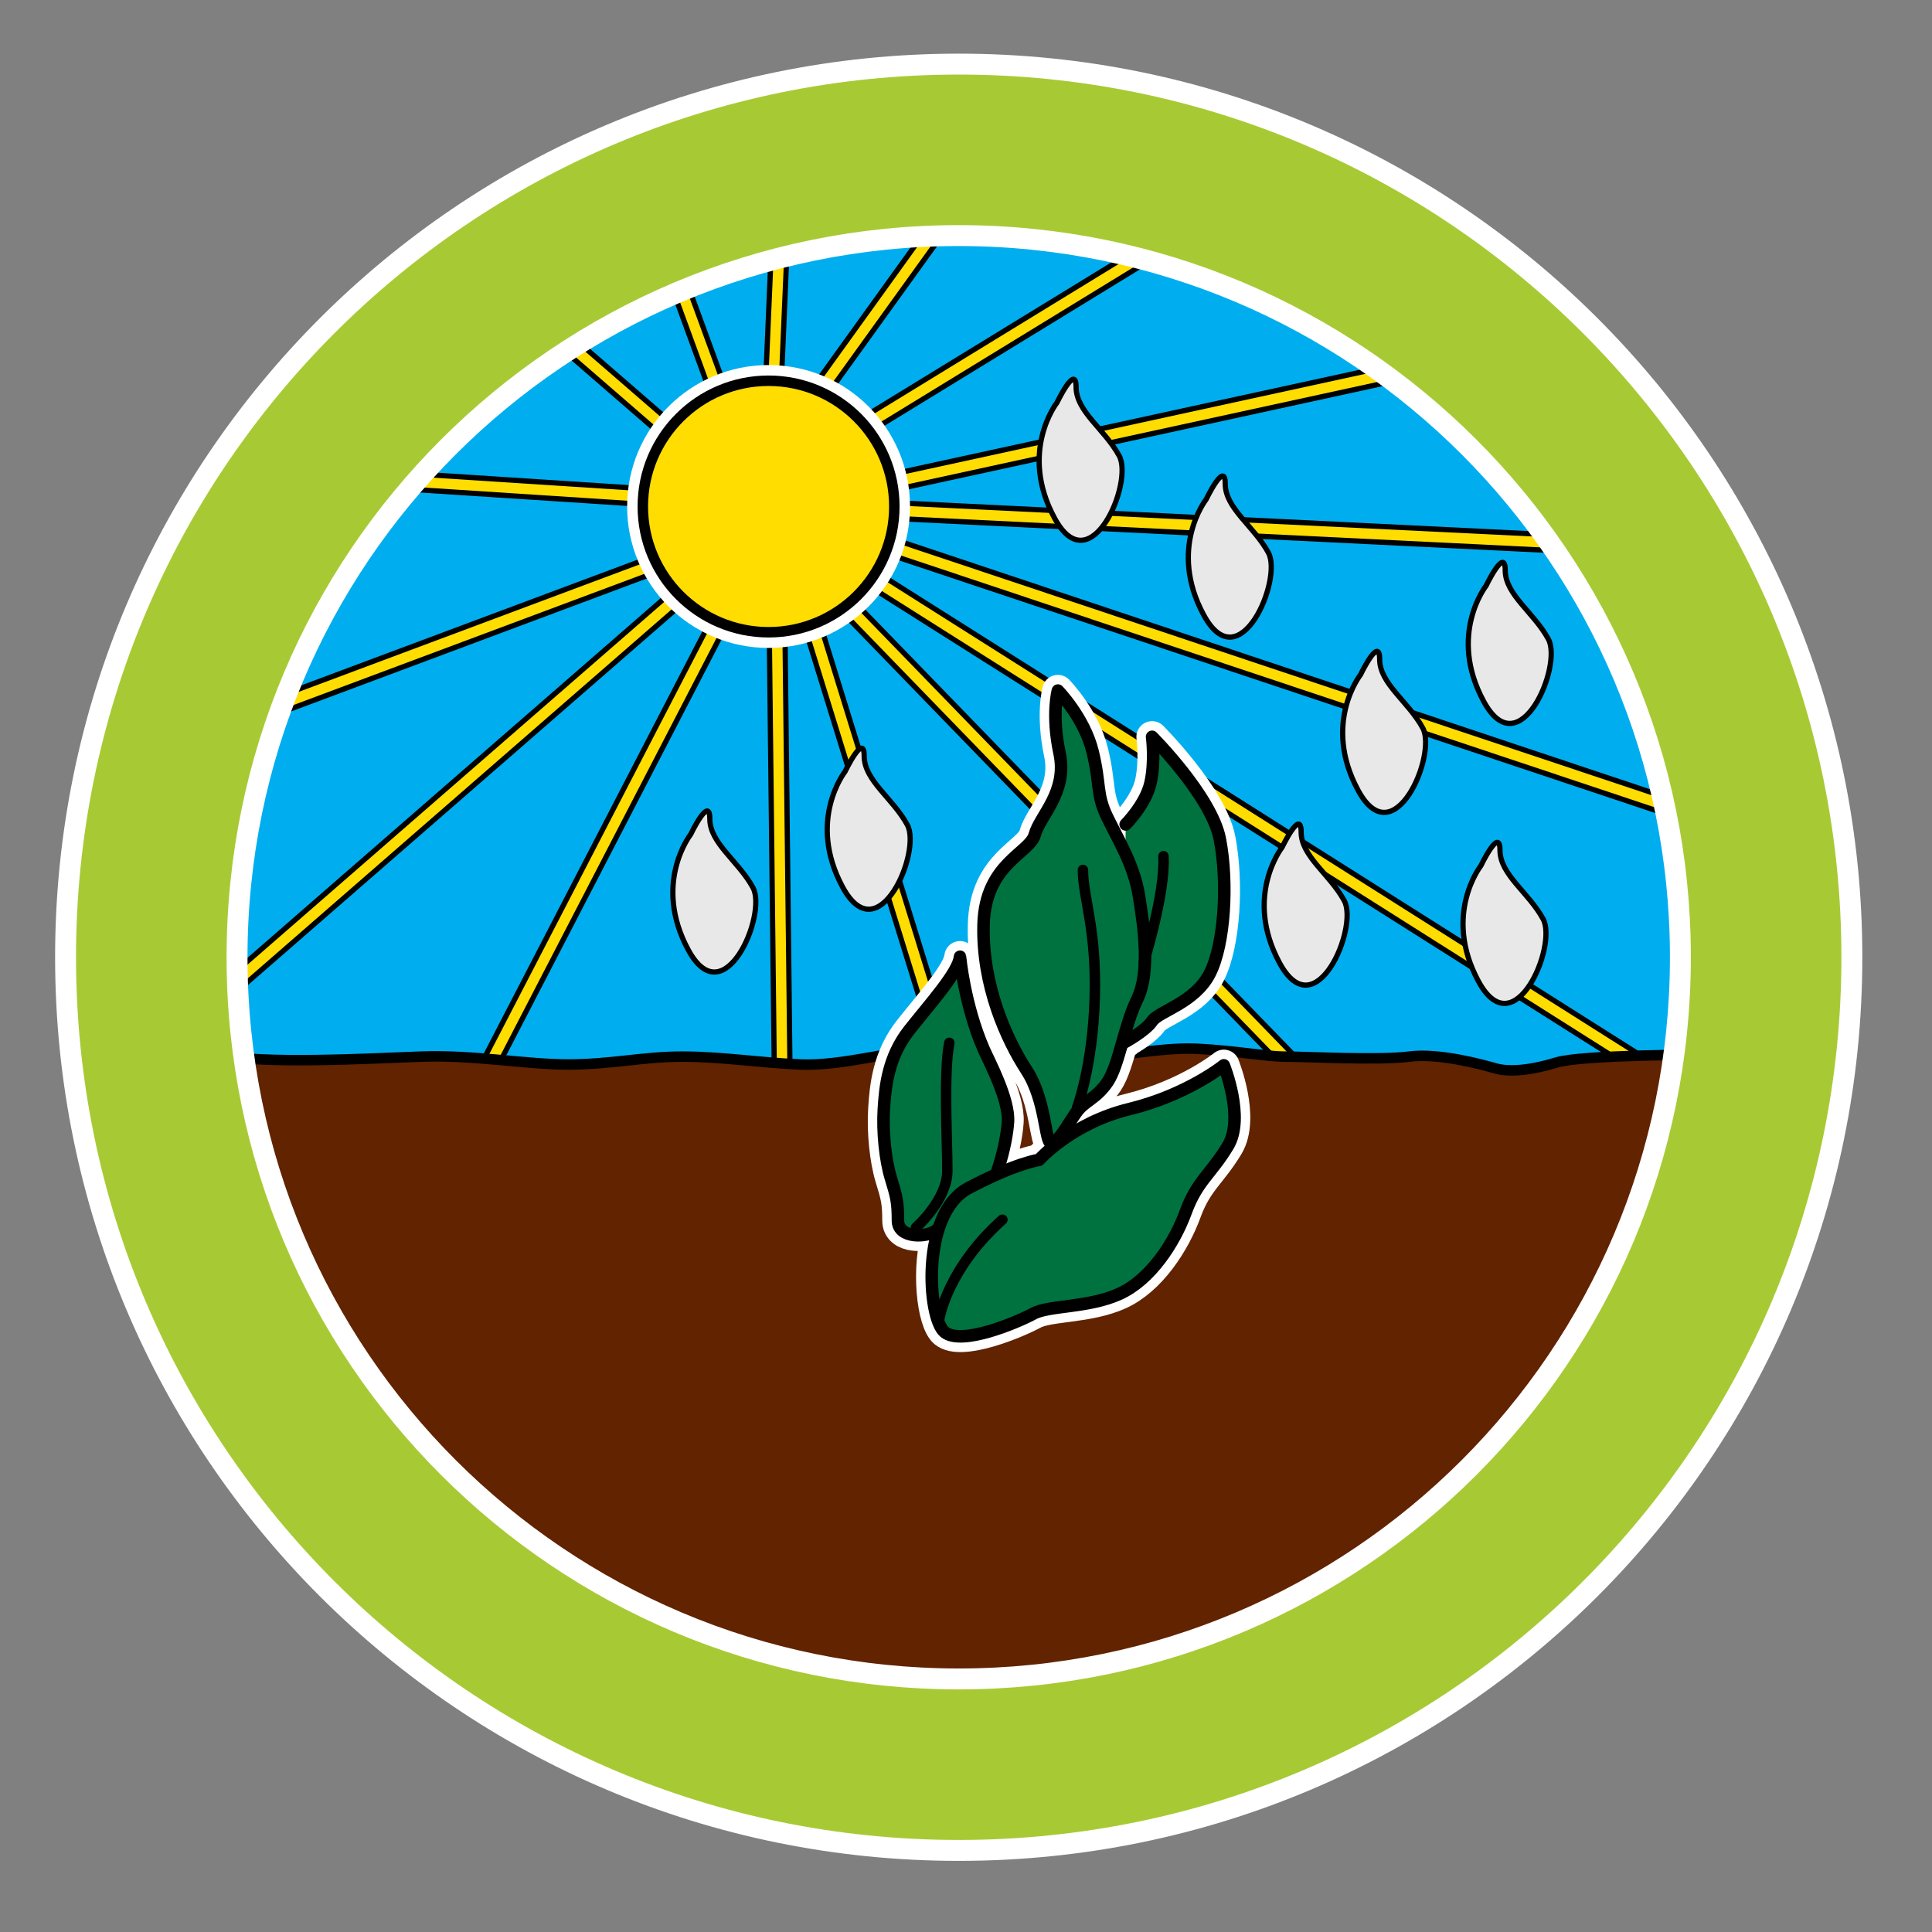 <svg xmlns="http://www.w3.org/2000/svg" xmlns:xlink="http://www.w3.org/1999/xlink" version="1.1" id="Layer_3" x="0px" y="0px" viewBox="0 0 71.75 71.75" style="enable-background:new 0 0 71.75 71.75;" xml:space="preserve">
<rect x="0" y="0" width="71.75" height="71.75" fill="#808080" stroke="none"/>
<path style="fill:#00AEEF;" d="M63.933,35.07c0,16.337-13.244,29.581-29.58,29.581c-16.336,0-29.58-13.244-29.58-29.581  c0-16.336,13.244-29.58,29.58-29.58C50.689,5.49,63.933,18.733,63.933,35.07z"/>
<g>

		<line style="fill:none;stroke:#000000;stroke-width:0.777;stroke-linecap:round;stroke-linejoin:round;" x1="31.608" y1="18.883" x2="59.992" y2="20.269"/>

		<line style="fill:none;stroke:#000000;stroke-width:0.777;stroke-linecap:round;stroke-linejoin:round;" x1="31.681" y1="18.226" x2="53.79" y2="13.411"/>

		<line style="fill:none;stroke:#000000;stroke-width:0.777;stroke-linecap:round;stroke-linejoin:round;" x1="31.244" y1="19.685" x2="63.129" y2="30.338"/>

		<line style="fill:none;stroke:#000000;stroke-width:0.777;stroke-linecap:round;stroke-linejoin:round;" x1="30.806" y1="20.488" x2="61.378" y2="39.824"/>

		<line style="fill:none;stroke:#000000;stroke-width:0.777;stroke-linecap:round;stroke-linejoin:round;" x1="30.149" y1="21.144" x2="48.755" y2="40.334"/>

		<line style="fill:none;stroke:#000000;stroke-width:0.777;stroke-linecap:round;stroke-linejoin:round;" x1="29.638" y1="21.509" x2="34.964" y2="38.729"/>

		<line style="fill:none;stroke:#000000;stroke-width:0.777;stroke-linecap:round;stroke-linejoin:round;" x1="28.835" y1="21.217" x2="29.055" y2="40.48"/>

		<line style="fill:none;stroke:#000000;stroke-width:0.777;stroke-linecap:round;stroke-linejoin:round;" x1="27.522" y1="21.509" x2="17.964" y2="39.969"/>

		<line style="fill:none;stroke:#000000;stroke-width:0.777;stroke-linecap:round;stroke-linejoin:round;" x1="26.354" y1="21.144" x2="8.333" y2="36.832"/>

		<line style="fill:none;stroke:#000000;stroke-width:0.777;stroke-linecap:round;stroke-linejoin:round;" x1="25.771" y1="20.415" x2="9.573" y2="26.471"/>

		<line style="fill:none;stroke:#000000;stroke-width:0.777;stroke-linecap:round;stroke-linejoin:round;" x1="25.114" y1="18.518" x2="14.973" y2="17.861"/>

		<line style="fill:none;stroke:#000000;stroke-width:0.777;stroke-linecap:round;stroke-linejoin:round;" x1="25.552" y1="16.621" x2="21.174" y2="12.827"/>

		<line style="fill:none;stroke:#000000;stroke-width:0.777;stroke-linecap:round;stroke-linejoin:round;" x1="27.011" y1="15.453" x2="25.114" y2="10.273"/>

		<line style="fill:none;stroke:#000000;stroke-width:0.777;stroke-linecap:round;stroke-linejoin:round;" x1="28.69" y1="15.016" x2="28.982" y2="8.23"/>

		<line style="fill:none;stroke:#000000;stroke-width:0.777;stroke-linecap:round;stroke-linejoin:round;" x1="29.784" y1="15.453" x2="35.402" y2="7.646"/>

		<line style="fill:none;stroke:#000000;stroke-width:0.777;stroke-linecap:round;stroke-linejoin:round;" x1="31.024" y1="16.475" x2="44.012" y2="8.522"/>
</g>
<g>

		<line style="fill:none;stroke:#FFDD00;stroke-width:0.389;stroke-linecap:round;stroke-linejoin:round;" x1="31.608" y1="18.883" x2="59.992" y2="20.269"/>

		<line style="fill:none;stroke:#FFDD00;stroke-width:0.389;stroke-linecap:round;stroke-linejoin:round;" x1="31.681" y1="18.226" x2="53.79" y2="13.411"/>

		<line style="fill:none;stroke:#FFDD00;stroke-width:0.389;stroke-linecap:round;stroke-linejoin:round;" x1="31.244" y1="19.685" x2="63.129" y2="30.338"/>

		<line style="fill:none;stroke:#FFDD00;stroke-width:0.389;stroke-linecap:round;stroke-linejoin:round;" x1="30.806" y1="20.488" x2="61.378" y2="39.824"/>

		<line style="fill:none;stroke:#FFDD00;stroke-width:0.389;stroke-linecap:round;stroke-linejoin:round;" x1="30.149" y1="21.144" x2="48.755" y2="40.334"/>

		<line style="fill:none;stroke:#FFDD00;stroke-width:0.389;stroke-linecap:round;stroke-linejoin:round;" x1="29.638" y1="21.509" x2="34.964" y2="38.729"/>

		<line style="fill:none;stroke:#FFDD00;stroke-width:0.389;stroke-linecap:round;stroke-linejoin:round;" x1="28.835" y1="21.217" x2="29.055" y2="40.48"/>

		<line style="fill:none;stroke:#FFDD00;stroke-width:0.389;stroke-linecap:round;stroke-linejoin:round;" x1="27.522" y1="21.509" x2="17.964" y2="39.969"/>

		<line style="fill:none;stroke:#FFDD00;stroke-width:0.389;stroke-linecap:round;stroke-linejoin:round;" x1="26.354" y1="21.144" x2="8.333" y2="36.832"/>

		<line style="fill:none;stroke:#FFDD00;stroke-width:0.389;stroke-linecap:round;stroke-linejoin:round;" x1="25.771" y1="20.415" x2="9.573" y2="26.471"/>

		<line style="fill:none;stroke:#FFDD00;stroke-width:0.389;stroke-linecap:round;stroke-linejoin:round;" x1="25.114" y1="18.518" x2="14.973" y2="17.861"/>

		<line style="fill:none;stroke:#FFDD00;stroke-width:0.389;stroke-linecap:round;stroke-linejoin:round;" x1="25.552" y1="16.621" x2="21.174" y2="12.827"/>

		<line style="fill:none;stroke:#FFDD00;stroke-width:0.389;stroke-linecap:round;stroke-linejoin:round;" x1="27.011" y1="15.453" x2="25.114" y2="10.273"/>

		<line style="fill:none;stroke:#FFDD00;stroke-width:0.389;stroke-linecap:round;stroke-linejoin:round;" x1="28.69" y1="15.016" x2="28.982" y2="8.23"/>

		<line style="fill:none;stroke:#FFDD00;stroke-width:0.389;stroke-linecap:round;stroke-linejoin:round;" x1="29.784" y1="15.453" x2="35.402" y2="7.646"/>

		<line style="fill:none;stroke:#FFDD00;stroke-width:0.389;stroke-linecap:round;stroke-linejoin:round;" x1="31.024" y1="16.475" x2="44.012" y2="8.522"/>
</g>
<path style="fill:#FFFFFF;stroke:#FFFFFF;stroke-width:1.166;" d="M33.213,18.81c0,2.579-2.091,4.67-4.67,4.67  c-2.579,0-4.67-2.091-4.67-4.67c0-2.579,2.091-4.67,4.67-4.67C31.122,14.14,33.213,16.231,33.213,18.81z"/>
<path style="fill:#FFDD00;stroke:#000000;stroke-width:0.389;" d="M33.213,18.81c0,2.579-2.091,4.67-4.67,4.67  c-2.579,0-4.67-2.091-4.67-4.67c0-2.579,2.091-4.67,4.67-4.67C31.122,14.14,33.213,16.231,33.213,18.81z"/>
<path style="fill:#612300;stroke:#000000;stroke-width:0.389;stroke-linecap:round;stroke-linejoin:round;" d="M8.114,39.167  c1.605,0.365,5.545,0.146,7.516,0.073c1.97-0.073,3.867,0.292,5.472,0.292c1.605,0,2.773-0.292,4.232-0.292s2.772,0.219,4.378,0.292  c1.605,0.073,3.721-0.584,4.888-0.584c1.167,0,4.67,0.292,5.399,0.365c0.729,0.073,2.992-0.438,4.451-0.365  c1.459,0.073,2.554,0.292,3.283,0.292s3.502,0.146,4.597,0c1.095-0.146,2.7,0.292,3.21,0.438c0.511,0.146,1.313,0.073,2.262-0.219  c0.948-0.292,5.545-0.292,5.545-0.292S58.97,63.245,36.132,63.245C13.294,63.245,8.114,39.167,8.114,39.167z"/>
<path style="fill:#FFFFFF;stroke:#FFFFFF;stroke-width:1.166;stroke-linecap:round;stroke-linejoin:round;" d="M41.84,38.685  l-0.028-0.003c-0.04,0.023-0.069,0.039-0.069,0.039L41.84,38.685z M39.042,42.455c0.246,0,0.614-0.692,0.92-1.134  c0.307-0.44,0.737-0.502,1.166-1.132c0.229-0.336,0.389-0.908,0.563-1.518l0.12,0.012c0.192-0.109,0.771-0.455,0.975-0.759  c0.245-0.37,1.596-0.676,2.149-1.781c0.553-1.104,0.675-3.375,0.369-4.972c-0.307-1.596-2.518-3.806-2.518-3.806  s0.122,0.921-0.061,1.719c-0.184,0.798-0.92,1.534-0.92,1.534l-0.378,0.338c-0.101-0.198-0.204-0.393-0.298-0.588  c-0.43-0.881-0.245-1.196-0.552-2.455c-0.307-1.259-1.289-2.266-1.289-2.266s-0.246,0.881,0.061,2.329  c0.307,1.448-0.736,2.329-0.921,3.022c-0.185,0.693-1.841,1.07-1.902,3.336c-0.062,2.267,0.859,4.28,1.596,5.414  C38.858,40.88,38.797,42.455,39.042,42.455z M45.45,39.565c0,0-1.362,1.101-3.51,1.625c-2.148,0.524-3.353,1.887-3.353,1.887  s-0.522,0.071-1.602,0.551c0.255-0.682,0.418-1.47,0.449-1.967c0.052-0.838-0.712-2.262-0.891-2.671  c-0.733-1.677-0.89-3.458-0.89-3.458c-0.053,0.576-1.101,1.729-1.886,2.725c-0.786,0.997-0.891,2.095-0.943,2.934  c-0.053,0.838,0.052,1.887,0.262,2.567c0.209,0.681,0.262,0.89,0.262,1.572c0,0.68,1.1,0.628,1.414,0.366  c0.026-0.021,0.066-0.039,0.096-0.059c-0.476,1.492-0.217,3.468,0.219,3.832c0.629,0.523,2.723-0.367,3.3-0.682  c0.577-0.314,2.043-0.21,3.195-0.733c1.153-0.523,2.043-1.887,2.463-3.038c0.42-1.154,0.943-1.415,1.571-2.462  C46.234,41.504,45.45,39.565,45.45,39.565z"/>
<path style="fill:#00723F;stroke:#000000;stroke-width:0.466;stroke-linecap:round;stroke-linejoin:round;" d="M41.743,38.721  c0,0,0.798-0.431,1.043-0.798c0.245-0.37,1.596-0.676,2.149-1.781c0.553-1.104,0.675-3.375,0.369-4.972  c-0.307-1.596-2.518-3.806-2.518-3.806s0.122,0.921-0.061,1.719c-0.184,0.798-0.92,1.534-0.92,1.534"/>
<path style="fill:#00723F;stroke:#000000;stroke-width:0.466;stroke-linecap:round;stroke-linejoin:round;" d="M39.288,25.646  c0,0,0.982,1.006,1.289,2.266c0.307,1.259,0.122,1.574,0.552,2.455c0.43,0.881,0.982,1.763,1.167,2.896  c0.185,1.132,0.431,2.833-0.06,3.841c-0.492,1.006-0.677,2.454-1.106,3.084c-0.429,0.629-0.859,0.692-1.166,1.132  c-0.307,0.442-0.675,1.134-0.92,1.134c-0.245,0-0.185-1.574-0.921-2.708c-0.736-1.133-1.657-3.146-1.596-5.414  c0.061-2.267,1.718-2.644,1.902-3.336c0.185-0.693,1.228-1.574,0.921-3.022C39.042,26.528,39.288,25.646,39.288,25.646z"/>
<path style="fill:#00723F;stroke:#000000;stroke-width:0.466;stroke-linecap:round;stroke-linejoin:round;" d="M36.543,38.989  c0.18,0.409,0.943,1.833,0.891,2.671c-0.052,0.839-0.472,2.515-1.1,3.092c-0.629,0.577-1.258,0.681-1.572,0.943  s-1.414,0.314-1.414-0.366c0-0.682-0.053-0.892-0.262-1.572c-0.209-0.681-0.314-1.729-0.262-2.567  c0.052-0.838,0.157-1.937,0.943-2.934c0.786-0.996,1.833-2.148,1.886-2.725C35.653,35.531,35.81,37.312,36.543,38.989z"/>
<path style="fill:#00723F;stroke:#000000;stroke-width:0.466;stroke-linecap:round;stroke-linejoin:round;" d="M35.077,49.467  c-0.629-0.524-0.892-4.401,0.89-5.345c1.782-0.941,2.62-1.046,2.62-1.046s1.205-1.363,3.353-1.887  c2.148-0.523,3.51-1.625,3.51-1.625s0.785,1.939,0.156,2.987c-0.628,1.047-1.151,1.309-1.571,2.462  c-0.42,1.151-1.31,2.515-2.463,3.038c-1.152,0.524-2.619,0.42-3.195,0.733C37.8,49.1,35.705,49.99,35.077,49.467z"/>
<path style="fill:none;stroke:#000000;stroke-width:0.389;stroke-linecap:round;stroke-linejoin:round;" d="M34.016,45.588  c0,0,1.167-1.022,1.167-2.116c0-1.094-0.146-3.648,0.073-4.743"/>
<path style="fill:none;stroke:#000000;stroke-width:0.389;stroke-linecap:round;stroke-linejoin:round;" d="M39.999,41.137  c0,0,0.584-1.532,0.657-4.086c0.073-2.554-0.438-3.721-0.438-4.743"/>
<path style="fill:none;stroke:#000000;stroke-width:0.389;stroke-linecap:round;stroke-linejoin:round;" d="M42.48,35.737  c0,0,0.802-2.554,0.729-3.94"/>
<path style="fill:none;stroke:#000000;stroke-width:0.389;stroke-linecap:round;stroke-linejoin:round;" d="M34.892,48.944  c0,0,0.292-1.824,2.335-3.648"/>
<path style="fill:#A7CA34;stroke:#FFFFFF;stroke-width:0.777;" d="M68.774,35.551c0,18.319-14.85,33.169-33.169,33.169  c-18.319,0-33.17-14.85-33.17-33.169c0-18.319,14.851-33.17,33.17-33.17C53.924,2.381,68.774,17.232,68.774,35.551z M35.605,8.749  c-14.802,0-26.802,12-26.802,26.802c0,14.802,12,26.801,26.802,26.801c14.802,0,26.801-11.999,26.801-26.801  C62.406,20.749,50.407,8.749,35.605,8.749z"/>
<path style="fill:#E9E8E9;stroke:#000000;stroke-width:0.194;stroke-linecap:round;stroke-linejoin:round;" d="M39.252,14.955  c0,0-1.424,1.814-0.089,4.286c1.335,2.474,2.938-1.319,2.404-2.308c-0.534-0.989-1.603-1.649-1.603-2.556  C39.965,13.471,39.252,14.955,39.252,14.955z"/>
<path style="fill:#E9E8E9;stroke:#000000;stroke-width:0.194;stroke-linecap:round;stroke-linejoin:round;" d="M44.791,18.55  c0,0-1.424,1.813-0.089,4.287c1.336,2.473,2.938-1.319,2.404-2.309c-0.535-0.989-1.603-1.649-1.603-2.556  C45.504,17.066,44.791,18.55,44.791,18.55z"/>
<path style="fill:#E9E8E9;stroke:#000000;stroke-width:0.194;stroke-linecap:round;stroke-linejoin:round;" d="M50.524,25.06  c0,0-1.425,1.813-0.089,4.287c1.335,2.473,2.938-1.319,2.404-2.308c-0.535-0.989-1.602-1.648-1.602-2.556  C51.237,23.577,50.524,25.06,50.524,25.06z"/>
<path style="fill:#E9E8E9;stroke:#000000;stroke-width:0.194;stroke-linecap:round;stroke-linejoin:round;" d="M55.188,21.757  c0,0-1.425,1.813-0.089,4.287c1.336,2.473,2.939-1.319,2.404-2.308c-0.534-0.989-1.602-1.649-1.602-2.556  C55.901,20.272,55.188,21.757,55.188,21.757z"/>
<path style="fill:#E9E8E9;stroke:#000000;stroke-width:0.194;stroke-linecap:round;stroke-linejoin:round;" d="M47.609,31.474  c0,0-1.425,1.814-0.089,4.287c1.335,2.473,2.938-1.319,2.404-2.308c-0.535-0.989-1.603-1.648-1.603-2.556  C48.322,29.99,47.609,31.474,47.609,31.474z"/>
<path style="fill:#E9E8E9;stroke:#000000;stroke-width:0.194;stroke-linecap:round;stroke-linejoin:round;" d="M54.994,32.154  c0,0-1.425,1.814-0.089,4.287c1.335,2.473,2.938-1.319,2.404-2.308c-0.534-0.989-1.603-1.648-1.603-2.556  C55.707,30.67,54.994,32.154,54.994,32.154z"/>
<path style="fill:#E9E8E9;stroke:#000000;stroke-width:0.194;stroke-linecap:round;stroke-linejoin:round;" d="M31.382,28.656  c0,0-1.425,1.814-0.089,4.287c1.335,2.473,2.938-1.319,2.404-2.308c-0.535-0.989-1.603-1.648-1.603-2.556  C32.094,27.172,31.382,28.656,31.382,28.656z"/>
<path style="fill:#E9E8E9;stroke:#000000;stroke-width:0.194;stroke-linecap:round;stroke-linejoin:round;" d="M25.649,30.988  c0,0-1.425,1.814-0.089,4.287c1.335,2.473,2.938-1.319,2.404-2.308c-0.535-0.989-1.603-1.649-1.603-2.556  C26.361,29.504,25.649,30.988,25.649,30.988z"/>
</svg>